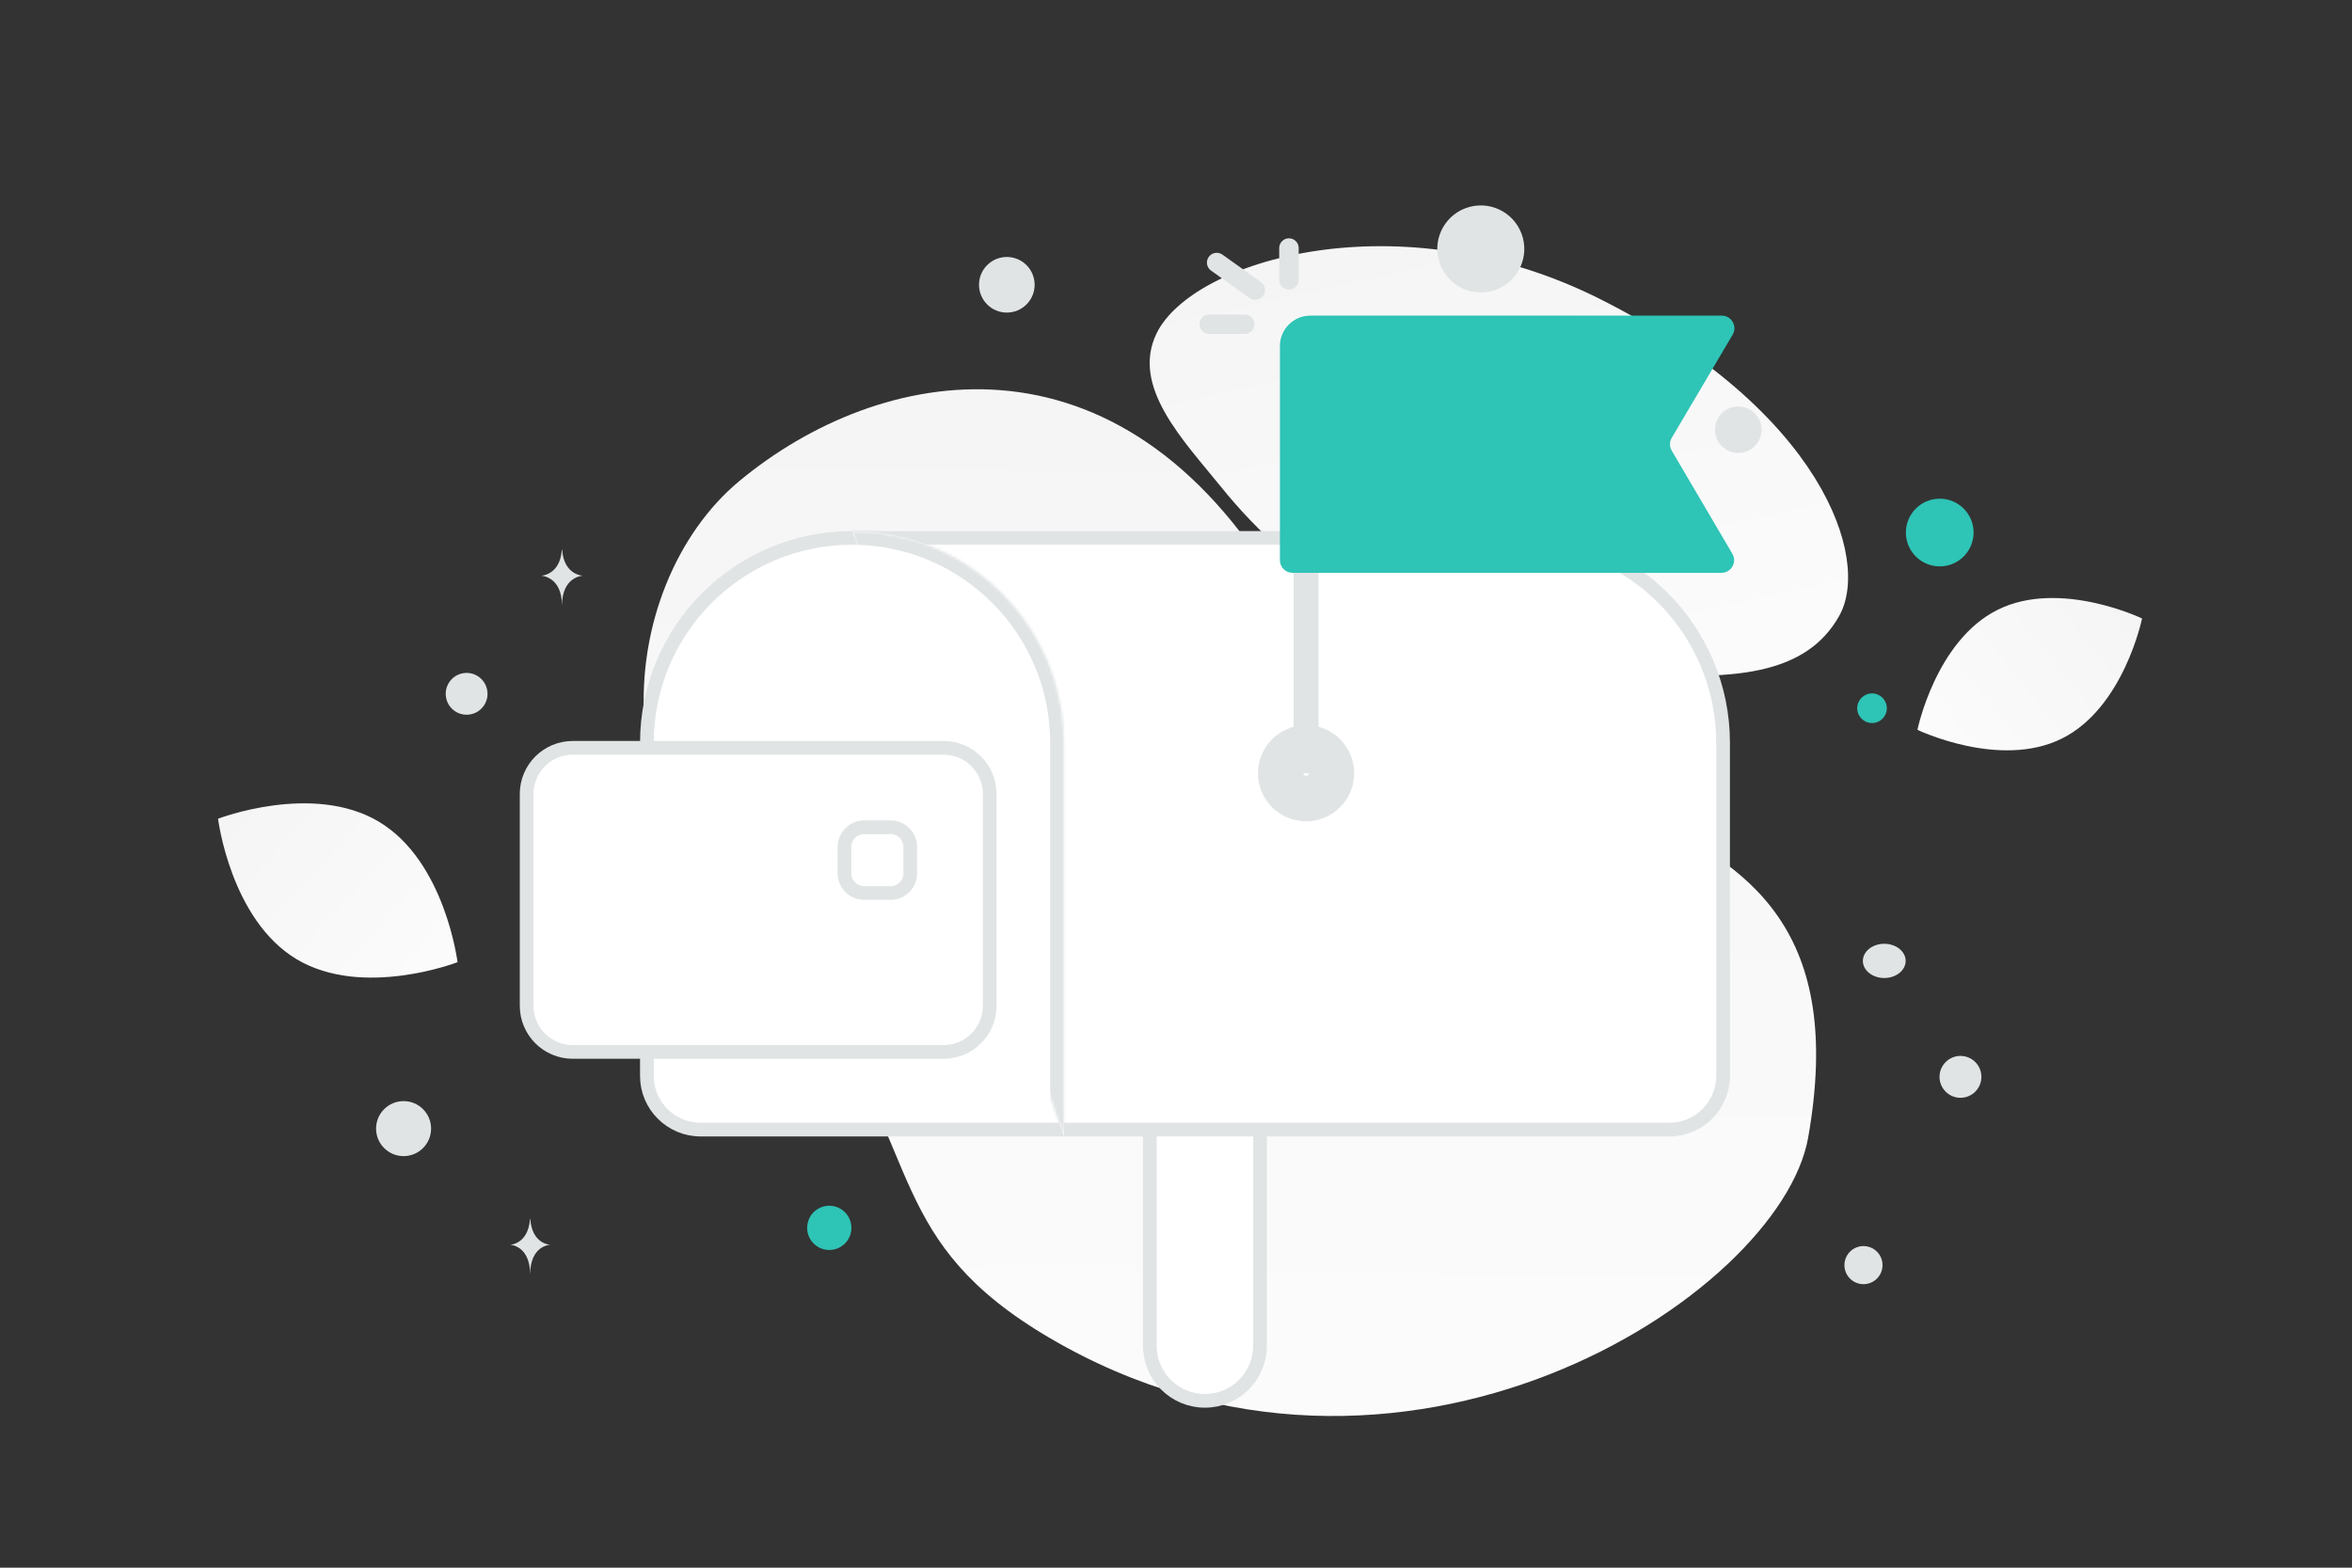 <svg width="900" height="600" viewBox="0 0 900 600" fill="none" xmlns="http://www.w3.org/2000/svg">
<rect x="0" y="0" width="900" height="600" fill="#333333" stroke="none"/>
<g clip-path="url(#clip0_4466_18652)">
<path d="M691.916 435.313C681.23 496.05 535.616 590.758 401.568 512.022C339.225 475.4 353.019 441.873 312.577 384.061C288.471 349.605 249.505 318.729 246.578 276.107C244.042 239.316 259.073 203.898 282.89 184.124C336.452 139.654 427.842 121.919 489.645 225.964C551.448 330.01 719.457 278.663 691.916 435.313Z" fill="url(#paint0_linear_4466_18652)"/>
<path d="M703.791 235.696C691.195 258.175 663.609 261.264 619.415 256.992C586.178 253.773 555.869 251.283 522.629 233.16C499.363 220.484 480.947 203.335 467.506 186.678C452.94 168.633 432.609 148.04 442.576 127.58C456.272 99.475 535.478 75.805 612.39 114.514C696.877 157.048 716.112 213.725 703.791 235.696Z" fill="url(#paint1_linear_4466_18652)"/>
<path d="M788.937 282.693C765.208 294.464 733.714 279.329 733.714 279.329C733.714 279.329 740.714 245.117 764.455 233.362C788.184 221.592 819.665 236.71 819.665 236.71C819.665 236.71 812.666 270.922 788.937 282.693Z" fill="url(#paint2_linear_4466_18652)"/>
<path d="M113.482 367.11C138.781 382.273 175.077 368.256 175.077 368.256C175.077 368.256 170.331 329.662 145.017 314.516C119.718 299.354 83.438 313.353 83.438 313.353C83.438 313.353 88.184 351.948 113.482 367.11Z" fill="url(#paint3_linear_4466_18652)"/>
<path d="M742.247 190.863C735.092 190.863 729.291 196.664 729.291 203.819C729.291 210.974 735.092 216.775 742.247 216.775C749.403 216.775 755.203 210.974 755.203 203.819C755.203 196.664 749.403 190.863 742.247 190.863Z" fill="#2EC4B6"/>
<path d="M346.127 231.818C340.236 231.818 335.461 236.593 335.461 242.484C335.461 248.375 340.236 253.15 346.127 253.15C352.018 253.15 356.793 248.375 356.793 242.484C356.793 236.593 352.018 231.818 346.127 231.818Z" fill="#2EC4B6"/>
<path d="M317.324 478.406C312.648 478.406 308.858 474.616 308.858 469.94C308.858 465.264 312.648 461.474 317.324 461.474C322 461.474 325.79 465.264 325.79 469.94C325.79 474.616 322 478.406 317.324 478.406Z" fill="#2EC4B6"/>
<path d="M716.337 276.728C713.207 276.728 710.669 274.19 710.669 271.06C710.669 267.93 713.207 265.392 716.337 265.392C719.467 265.392 722.005 267.93 722.005 271.06C722.005 274.19 719.467 276.728 716.337 276.728Z" fill="#2EC4B6"/>
<path d="M713.065 491.488C709.04 491.488 705.777 488.225 705.777 484.2C705.777 480.175 709.04 476.912 713.065 476.912C717.09 476.912 720.353 480.175 720.353 484.2C720.353 488.225 717.09 491.488 713.065 491.488Z" fill="#E1E4E5"/>
<path d="M154.433 442.481C148.619 442.481 143.906 437.768 143.906 431.954C143.906 426.14 148.619 421.427 154.433 421.427C160.247 421.427 164.96 426.14 164.96 431.954C164.96 437.768 160.247 442.481 154.433 442.481Z" fill="#E1E4E5"/>
<path d="M750.179 420.157C745.754 420.157 742.167 416.57 742.167 412.145C742.167 407.72 745.754 404.133 750.179 404.133C754.604 404.133 758.191 407.72 758.191 412.145C758.191 416.57 754.604 420.157 750.179 420.157Z" fill="#E1E4E5"/>
<path d="M665.155 173.372C660.235 173.372 656.247 169.384 656.247 164.464C656.247 159.544 660.235 155.556 665.155 155.556C670.075 155.556 674.063 159.544 674.063 164.464C674.063 169.384 670.075 173.372 665.155 173.372Z" fill="#E1E4E5"/>
<path d="M186.28 263.477C187.424 267.744 184.892 272.131 180.624 273.274C176.357 274.417 171.971 271.885 170.828 267.618C169.684 263.351 172.217 258.964 176.484 257.821C180.751 256.678 185.137 259.21 186.28 263.477Z" fill="#E1E4E5"/>
<path d="M385.263 119.634C379.386 119.634 374.622 114.87 374.622 108.993C374.622 103.116 379.386 98.352 385.263 98.352C391.14 98.352 395.904 103.116 395.904 108.993C395.904 114.87 391.14 119.634 385.263 119.634Z" fill="#E1E4E5"/>
<path d="M721.017 374.313C716.497 374.313 712.832 371.381 712.832 367.765C712.832 364.149 716.497 361.217 721.017 361.217C725.538 361.217 729.202 364.149 729.202 367.765C729.202 371.381 725.538 374.313 721.017 374.313Z" fill="#E1E4E5"/>
<path d="M582.708 90.963C585.088 99.844 579.818 108.972 570.937 111.351C562.057 113.731 552.928 108.461 550.549 99.58C548.169 90.7 553.439 81.571 562.32 79.192C571.201 76.812 580.329 82.082 582.708 90.963Z" fill="#E1E4E5"/>
<path d="M214.992 210.413H215.108C215.799 220.196 223.074 220.347 223.074 220.347C223.074 220.347 215.051 220.503 215.051 231.808C215.051 220.503 207.028 220.347 207.028 220.347C207.028 220.347 214.301 220.196 214.992 210.413ZM202.802 466.506H202.914C203.577 476.26 210.562 476.41 210.562 476.41C210.562 476.41 202.859 476.566 202.859 487.837C202.859 476.566 195.156 476.41 195.156 476.41C195.156 476.41 202.139 476.26 202.802 466.506Z" fill="#E1E4E5"/>
<path d="M482.147 515.055V406.872C482.147 395.231 472.709 385.793 461.067 385.793C449.426 385.793 439.988 395.231 439.988 406.872V515.055C439.988 526.696 449.426 536.134 461.067 536.134C472.709 536.134 482.147 526.696 482.147 515.055Z" fill="white" stroke="#E1E4E5" stroke-width="5.247"/>
<path d="M326.006 205.874H580.872C624.211 205.874 659.343 241.006 659.343 284.344V411.778C659.343 423.118 650.137 432.324 638.797 432.324H268.081C256.741 432.324 247.535 423.118 247.535 411.778V284.344C247.535 241.006 282.668 205.874 326.006 205.874Z" fill="white" stroke="#E1E4E5" stroke-width="5.247"/>
<path d="M499.78 133.741V295.929" stroke="#E1E4E5" stroke-width="9.568"/>
<path d="M499.757 287.239C497.454 287.25 495.249 288.173 493.625 289.805C492.001 291.438 491.089 293.648 491.091 295.951C491.091 300.747 494.984 304.64 499.78 304.616C502.084 304.615 504.293 303.7 505.923 302.071C507.552 300.442 508.467 298.232 508.468 295.928C508.468 291.132 504.576 287.239 499.757 287.239Z" stroke="#E1E4E5" stroke-width="19.435" stroke-linecap="round" stroke-linejoin="round"/>
<path fill-rule="evenodd" clip-rule="evenodd" d="M326.009 203.25C370.796 203.25 407.103 239.557 407.103 284.344V434.947" fill="white"/>
<mask id="mask0_4466_18652" style="mask-type:luminance" maskUnits="userSpaceOnUse" x="326" y="203" width="82" height="232">
<path fill-rule="evenodd" clip-rule="evenodd" d="M326.009 203.25C370.796 203.25 407.103 239.557 407.103 284.344V434.947" fill="#E1E4E5"/>
</mask>
<g mask="url(#mask0_4466_18652)">
<path d="M326.009 208.497C367.898 208.497 401.856 242.455 401.856 284.344H412.351C412.351 236.659 373.694 198.003 326.009 198.003V208.497ZM401.856 284.344V434.947H412.351V284.344H401.856Z" fill="#E1E4E5"/>
</g>
<path d="M662.89 211.942C664.787 215.17 662.46 219.237 658.716 219.237H494.607C493.323 219.237 492.092 218.726 491.184 217.818C490.276 216.91 489.766 215.679 489.766 214.395V132.45C489.766 126.006 494.976 120.797 501.42 120.797H658.833C662.581 120.797 664.908 124.872 663.002 128.1L639.699 167.561C639.26 168.305 639.027 169.154 639.026 170.018C639.026 170.882 639.256 171.731 639.694 172.476L662.89 211.942Z" fill="#2EC4B6"/>
<path d="M361.072 402.597H219.173C209.422 402.597 201.526 394.7 201.526 384.949V303.865C201.526 294.114 209.422 286.217 219.173 286.217H361.072C370.823 286.217 378.719 294.114 378.719 303.865V384.949C378.719 394.7 370.823 402.597 361.072 402.597Z" fill="white" stroke="#E1E4E5" stroke-width="5.247"/>
<path d="M330.661 316.622H340.796C342.788 316.623 344.698 317.415 346.107 318.823C347.515 320.232 348.307 322.142 348.308 324.134V334.27C348.307 336.262 347.515 338.172 346.107 339.581C344.698 340.989 342.788 341.781 340.796 341.782H330.661C328.669 341.781 326.759 340.989 325.35 339.581C323.942 338.172 323.15 336.262 323.149 334.27V324.134C323.15 322.142 323.942 320.232 325.35 318.823C326.759 317.415 328.669 316.623 330.661 316.622Z" fill="white" stroke="#E1E4E5" stroke-width="5.247"/>
<path d="M482.499 107.954L467.764 97.45C466.076 96.247 463.733 96.64 462.53 98.328C461.326 100.016 461.719 102.359 463.407 103.562L478.142 114.067C479.83 115.27 482.174 114.877 483.377 113.189C484.58 111.501 484.187 109.158 482.499 107.954Z" fill="#E1E4E5"/>
<path d="M496.949 107.132V94.934C496.949 92.875 495.28 91.206 493.222 91.206C491.163 91.206 489.494 92.875 489.494 94.934V107.132C489.494 109.191 491.163 110.86 493.222 110.86C495.28 110.86 496.949 109.191 496.949 107.132Z" fill="#E1E4E5"/>
<path d="M476.278 120.348H462.724C460.665 120.348 458.996 122.017 458.996 124.076C458.996 126.134 460.665 127.803 462.724 127.803H476.278C478.337 127.803 480.006 126.134 480.006 124.076C480.006 122.017 478.337 120.348 476.278 120.348Z" fill="#E1E4E5"/>
</g>
<defs>
<linearGradient id="paint0_linear_4466_18652" x1="468.193" y1="762.271" x2="478.856" y2="-278.363" gradientUnits="userSpaceOnUse">
<stop stop-color="white"/>
<stop offset="1" stop-color="#EEEEEE"/>
</linearGradient>
<linearGradient id="paint1_linear_4466_18652" x1="618.938" y1="381.383" x2="506.671" y2="-123.1" gradientUnits="userSpaceOnUse">
<stop stop-color="white"/>
<stop offset="1" stop-color="#EEEEEE"/>
</linearGradient>
<linearGradient id="paint2_linear_4466_18652" x1="697.816" y1="319.409" x2="893.531" y2="164.598" gradientUnits="userSpaceOnUse">
<stop stop-color="white"/>
<stop offset="1" stop-color="#EEEEEE"/>
</linearGradient>
<linearGradient id="paint3_linear_4466_18652" x1="211.382" y1="415.918" x2="7.819" y2="226.781" gradientUnits="userSpaceOnUse">
<stop stop-color="white"/>
<stop offset="1" stop-color="#EEEEEE"/>
</linearGradient>
<clipPath id="clip0_4466_18652">
<rect width="900" height="600" fill="white"/>
</clipPath>
</defs>
</svg>
